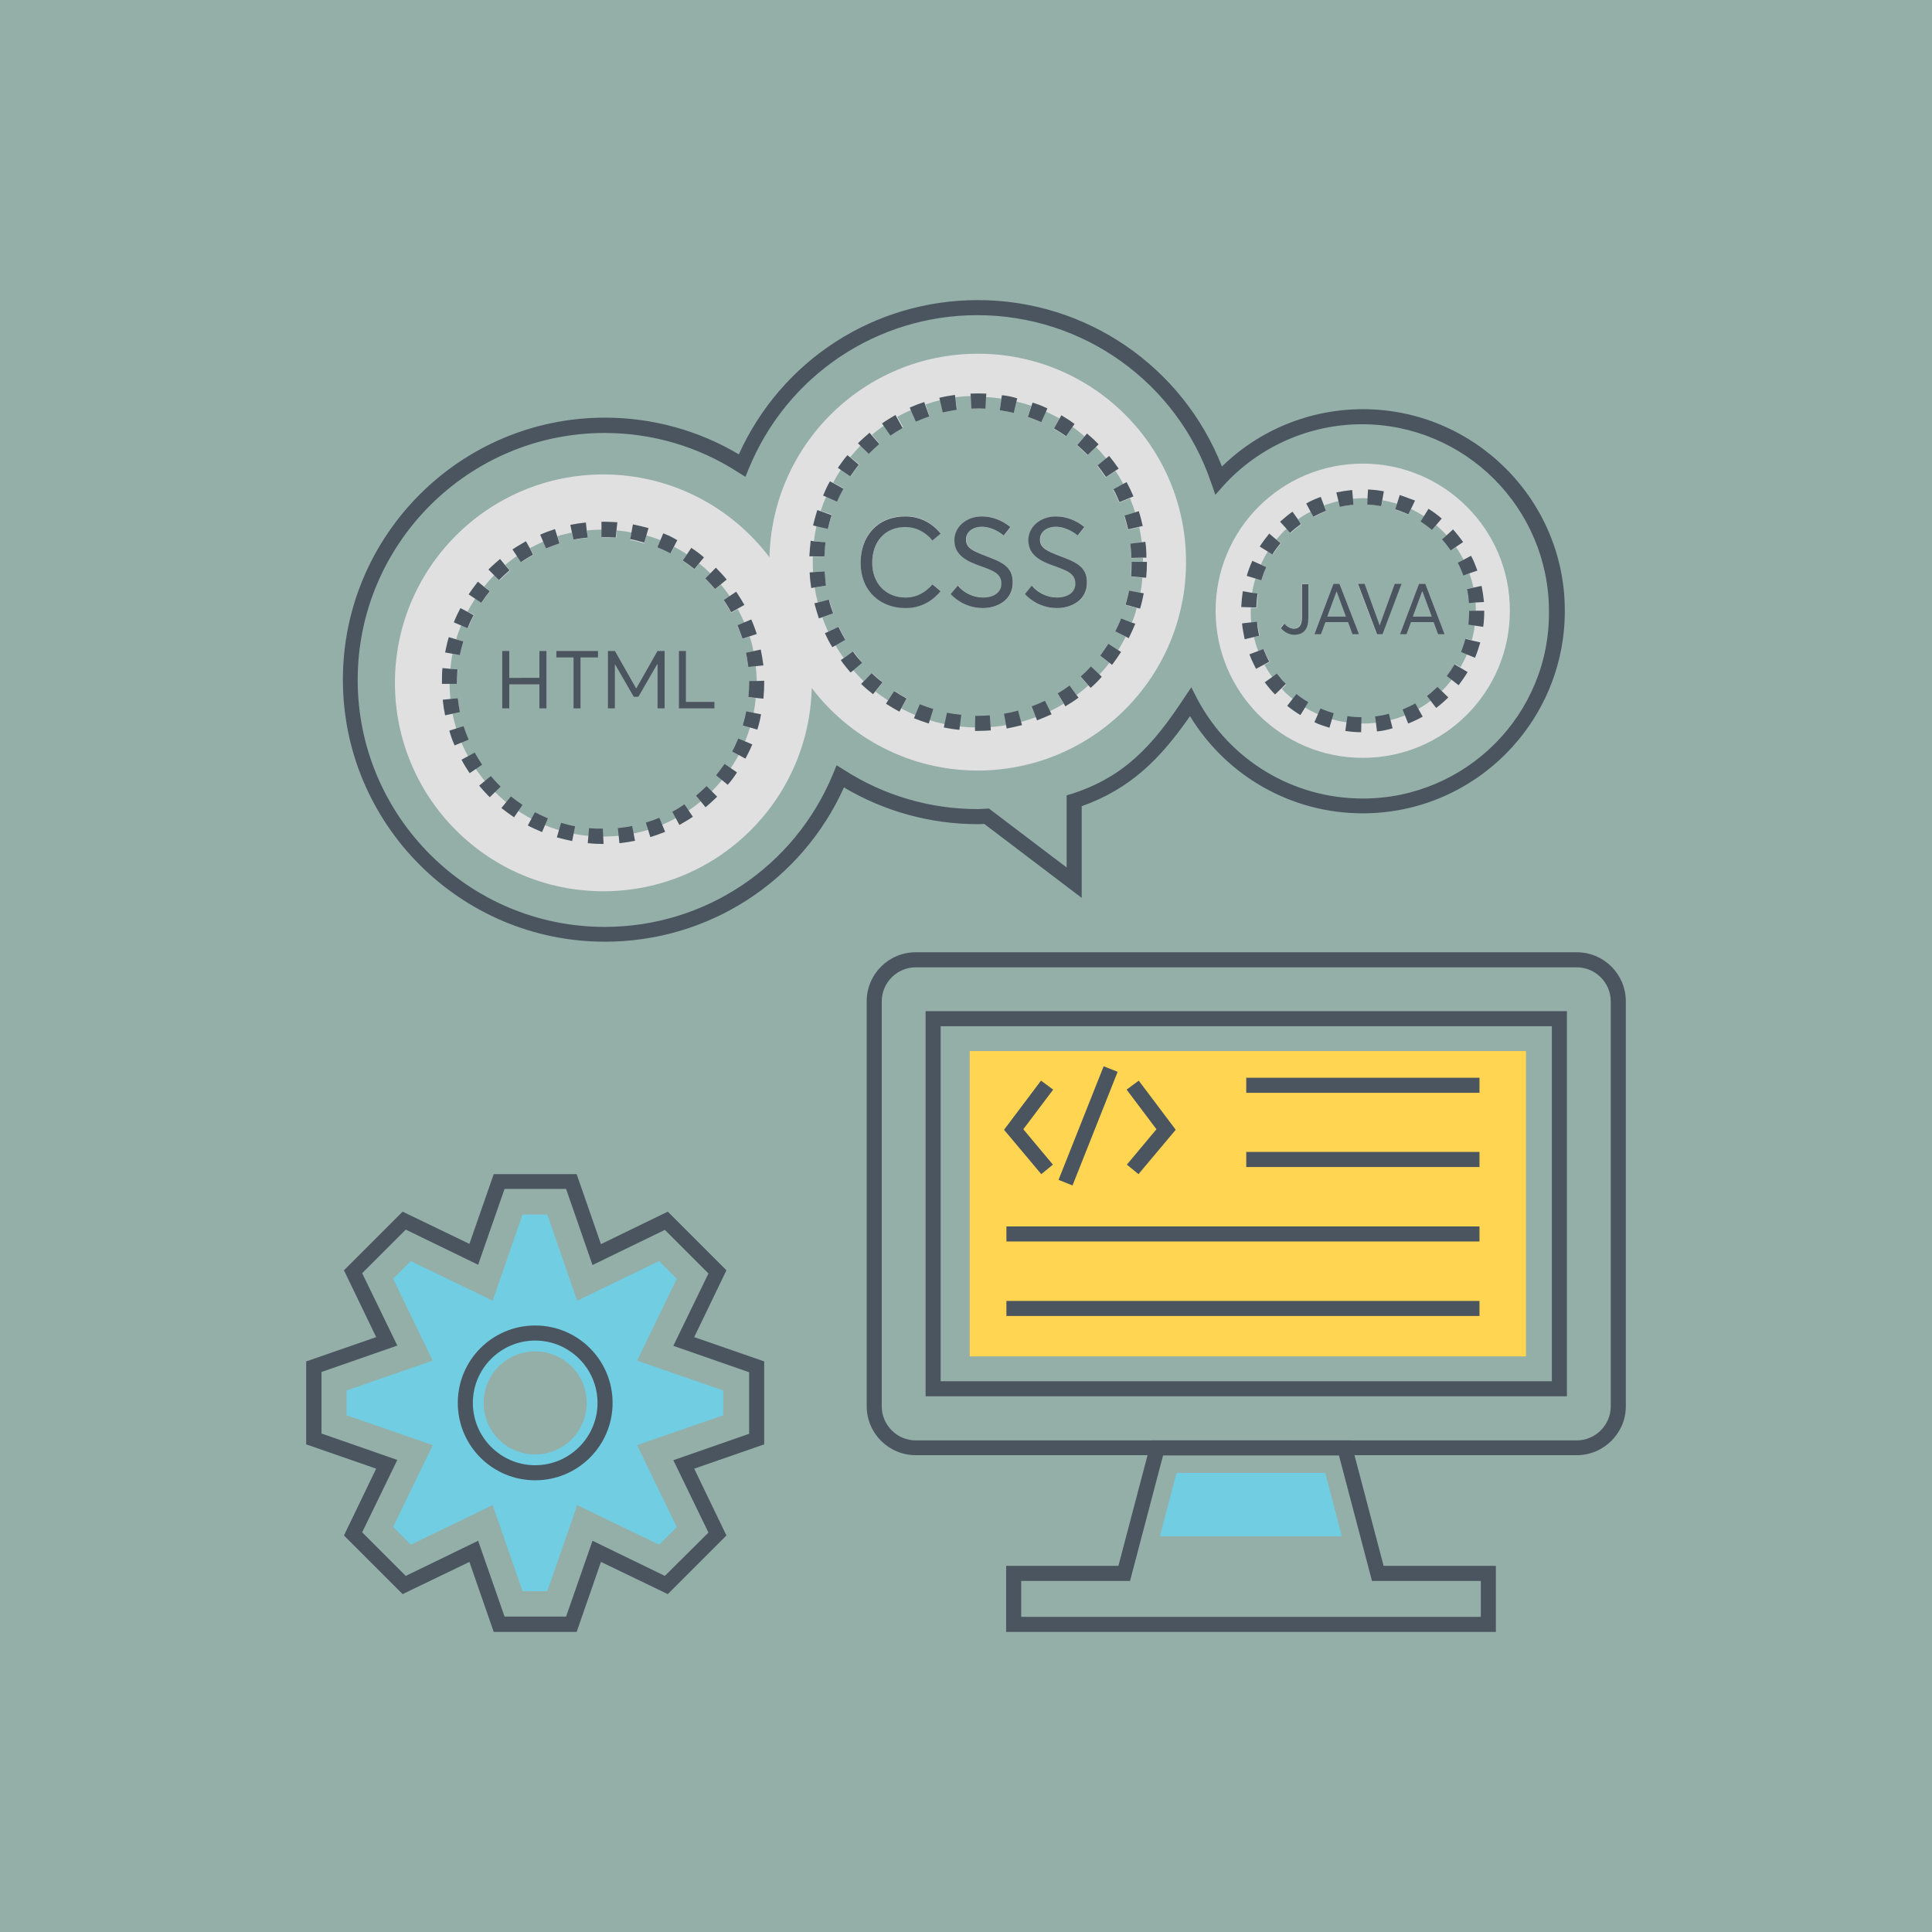 <svg xmlns="http://www.w3.org/2000/svg" version="1.1" xmlns:xlink="http://www.w3.org/1999/xlink" xmlns:svgjs="http://svgjs.com/svgjs" width="512" height="512" x="0" y="0" viewBox="0 0 512 512" style="enable-background:new 0 0 512 512" xml:space="preserve" class=""><rect width="512" height="512" fill="#94aea8" shape="square"></rect><g transform="matrix(0.7,0,0,0.7,76.8,76.8)"><path fill="#71cde1" d="m164.1 416.7-32.6-11.3 15-31-6.7-6.7-31 15-11.3-32.6h-9.4l-11.3 32.6-31-15-6.7 6.7 15 31-32.6 11.3v9.4l32.6 11.3-15 31 6.7 6.7 31-15 11.3 32.6h9.4l11.3-32.6 31 15 6.7-6.7-15-31 32.6-11.3zm-71.2 24.2c-10.8 0-19.5-8.7-19.5-19.5s8.7-19.5 19.5-19.5c10.7 0 19.5 8.7 19.5 19.5s-8.7 19.5-19.5 19.5z" data-original="#71cde1"></path><path fill="#4a555f" d="M92.9 392.1c-16.2 0-29.3 13.1-29.3 29.3s13.1 29.3 29.3 29.3 29.3-13.1 29.3-29.3-13.1-29.3-29.3-29.3zm0 52.9c-13 0-23.6-10.6-23.6-23.6s10.6-23.6 23.6-23.6 23.6 10.6 23.6 23.6S105.9 445 92.9 445z" data-original="#4a555f" class=""></path><path fill="#4a555f" d="m179.6 405.7-26.5-9.2 12.2-25.3-22.2-22.2-25.3 12.3-9.2-26.5H77.2L68 361.2 42.7 349l-22.2 22.2 12.2 25.3-26.5 9.2v31.4l26.5 9.2-12.2 25.3 22.2 22.2L68 481.6l9.2 26.5h31.4l9.2-26.5 25.3 12.2 22.2-22.2-12.2-25.3 26.5-9.2zm-5.7 27.4-28.7 10 13.3 27.4-16.5 16.4-27.4-13.3-10 28.7H81.3l-10-28.7-27.4 13.3-16.5-16.5L40.7 443 12 433v-23.3l28.7-10-13.3-27.4 16.5-16.5 27.4 13.3 10-28.7h23.3l10 28.8 27.4-13.3 16.5 16.5-13.3 27.4 28.7 10z" data-original="#4a555f" class=""></path><path fill="#ffd552" d="M257.4 288.2H468v115.6H257.4z" data-original="#ffd552" class=""></path><path fill="#4a555f" d="M487.2 441.2H237c-10.3 0-18.6-8.3-18.6-18.6V269.4c0-10.3 8.3-18.6 18.6-18.6h250.2c10.3 0 18.6 8.3 18.6 18.6v153.3c0 10.2-8.4 18.5-18.6 18.5zM237 256.5c-7.1 0-12.9 5.8-12.9 12.9v153.3c0 7.1 5.8 12.9 12.9 12.9h250.2c7.1 0 12.9-5.8 12.9-12.9V269.4c0-7.1-5.8-12.9-12.9-12.9zm246.5 162.4H240.7V273.1h242.8zm-237.1-5.7h231.4V278.8H246.4z" data-original="#4a555f" class=""></path><path fill="#4a555f" d="M456.5 508.1H271.2v-25h42.5l12.5-47.5h75.4l12.5 47.5h42.5v25zm-179.6-5.7h174v-13.6h-41.2l-12.5-47.5h-66.6l-12.5 47.5h-41.2z" data-original="#4a555f" class=""></path><path fill="#71cde1" d="m398.3 471.9-6.3-24h-56.3l-6.3 24z" data-original="#71cde1"></path><path fill="#4a555f" d="M284.5 334.8 270.4 318l14-18.6 4.6 3.4-11.3 15 11.2 13.4zM321.3 334.8l-4.4-3.6 11.2-13.4-11.3-15 4.6-3.4 14 18.6zM308.116 293.958l5.295 2.103-17.084 43.013-5.296-2.103zM362.1 298.3h88.3v5.7h-88.3zM362.1 326.4h88.3v5.7h-88.3zM271.3 354.6h179.1v5.7H271.3zM271.3 382.8h179.1v5.7H271.3zM406.2 45.2c-19.9 0-39.1 7.8-53.3 21.7-14.9-37.9-51.4-63-92.4-63-39.3 0-74.4 22.8-90.5 58.4-15.3-9.1-32.8-13.9-50.7-13.9-54.7 0-99.2 44.5-99.2 99.2s44.5 99.2 99.2 99.2c39.3 0 74.4-22.8 90.5-58.4 15.3 9.1 32.8 13.9 50.7 13.9.8 0 1.6 0 2.4-.1l36.9 28v-34.7c18.6-6.6 29.9-18.1 41-34.1 13.9 22.8 38.5 36.8 65.4 36.8 42.2 0 76.5-34.3 76.5-76.6.1-42.1-34.3-76.4-76.5-76.4zm0 147.4c-26.4 0-50.4-14.5-62.7-37.8l-2.2-4.3-2.7 4c-11.9 18.1-22.7 29.9-42.5 36.3l-2 .6v27.3l-29.4-22.3-2.1.1c-.7 0-1.4.1-2.2.1-17.9 0-35.4-5.1-50.5-14.8L207 180l-1.3 3.2c-14.5 35.2-48.5 58-86.5 58-51.6 0-93.5-42-93.5-93.5 0-51.6 42-93.5 93.5-93.5 17.9 0 35.4 5.1 50.4 14.8l2.9 1.8 1.3-3.2c14.5-35.2 48.5-58 86.5-58 40.1 0 75.6 25.5 88.5 63.4l1.6 4.6 3.2-3.6c13.4-14.7 32.5-23.1 52.3-23.1 39.1 0 70.8 31.8 70.8 70.8.4 39.1-31.4 70.9-70.5 70.9z" data-original="#4a555f" class=""></path><g fill="#e0e0e0"><path d="M94.5 136.7h2.7v21.8h-2.7v-9.1H83.1v9.1h-2.7v-21.8h2.7v10.2h11.4zM100.9 136.7h15.8v2.5h-6.6v19.3h-2.7v-19.3h-6.5zM139.2 136.7h2.7v21.8h-2.7v-16.7h-.1l-7.1 12.3h-1.8l-7.1-12.3v16.7h-2.7v-21.8h2.7l8 14.1h.1zM150 156.1h10.8v2.4h-13.4v-21.8h2.6z" fill="#e0e0e0" data-original="#e0e0e0"></path><path d="M181.7 101.4c-14.4-19.1-37.3-31.5-63-31.5-43.5 0-78.9 35.3-78.9 78.9s35.3 78.9 78.9 78.9c43 0 78-34.4 78.9-77.2v-1.7c-.1-17.8-6-34.2-15.9-47.4zM118.6 207c-28.1 0-51.6-20-57-46.5l2.8-.6c-.4-1.7-.6-3.6-.8-5.3l-2.8.3c-.2-1.9-.3-3.8-.3-5.7h2.9v-.4c0-1.7.1-3.4.2-5.1l-2.8-.2c.2-1.9.4-3.8.8-5.7l2.8.5c.3-1.7.8-3.5 1.3-5.2l-2.7-.8c.5-1.8 1.2-3.6 1.9-5.4l2.6 1.1c.7-1.7 1.4-3.3 2.3-4.9l-2.5-1.3c.9-1.7 1.9-3.3 2.9-4.9l2.4 1.6c1-1.5 2.1-3 3.2-4.4l-2.2-1.8c1.2-1.5 2.5-2.9 3.8-4.3l2 2c1.3-1.3 2.6-2.5 4-3.7l-1.8-2.2c1.5-1.2 3-2.4 4.5-3.4l1.6 2.4c1.5-1 3-2 4.6-2.8l-1.4-2.5c1.7-.9 3.4-1.7 5.1-2.5l1.1 2.6c1.7-.7 3.4-1.3 5.1-1.9l-.9-2.7c1.8-.6 3.6-1 5.5-1.4l.6 2.8c1.7-.4 3.6-.6 5.4-.8l-.3-2.8c1.9-.2 3.8-.3 5.7-.3v2.9h.5c1.6 0 3.3.1 4.9.2l.2-2.8c1.9.2 3.8.4 5.6.8l-.5 2.8c1.7.3 3.5.8 5.3 1.3l.8-3c1.8.5 3.6 1.1 5.4 1.8l-1.1 2.7c1.7.7 3.3 1.4 4.9 2.3l1.3-2.5c1.7.9 3.3 1.8 4.9 2.9l-1.6 2.4c1.5 1 3 2.1 4.4 3.2l1.8-2.2c1.5 1.2 2.9 2.5 4.3 3.8l-2 2c1.3 1.3 2.5 2.6 3.7 4l2.2-1.8c1.2 1.5 2.4 3 3.4 4.5l-2.3 1.6c1 1.5 2 3 2.8 4.6l2.5-1.4c.9 1.7 1.7 3.4 2.5 5.1l-2.6 1.1c.7 1.7 1.3 3.4 1.9 5.1l2.7-.9c.6 1.8 1.1 3.6 1.4 5.5l-2.8.6c.4 1.8.6 3.6.9 5.4l2.8-.3c.2 1.9.3 3.8.4 5.7h-2.9v.7c0 1.8-.1 3.6-.3 5.4l2.8.3c-2.8 29.3-27.6 52.4-57.8 52.4z" fill="#e0e0e0" data-original="#e0e0e0"></path></g><g fill="#e0e0e0"><path d="M220.5 103.3c0 8.1 5.4 13.2 12.6 13.2 4.4 0 7.8-2.1 10.2-5.1l3.1 2.6c-3 3.7-7.3 6.4-13.3 6.4-9.2 0-17-6-17-17.2 0-9.7 6-17.5 17-17.5 4.7 0 9.6 1.9 13.3 6.5l-3.1 2.6c-2.6-3.3-6.3-5.1-10.2-5.1-7.8.1-12.6 5.7-12.6 13.6zM273.8 110.9c0 6.3-5.5 9.6-11.4 9.6-4.3 0-8.7-1.6-12.1-5.3l2.7-3.2c2.5 3 6.1 4.5 9.5 4.5 4.2 0 7-2 7-5.2 0-3.8-3.1-4.9-7.6-6.6-5-1.9-10.2-4.1-10.2-9.9 0-5.1 4.6-9 10.4-9 3.8 0 7.5 1.4 10.8 4l-2.5 3.2c-2.7-2.2-5.7-3.3-8.3-3.3-3.2 0-6 1.7-6 4.9 0 3.3 3 4.4 7.3 6.1 5.6 2.2 10.4 3.8 10.4 10.2zM301.9 110.9c0 6.3-5.5 9.6-11.4 9.6-4.3 0-8.7-1.6-12.1-5.3l2.6-3.2c2.5 3 6.2 4.5 9.5 4.5 4.2 0 7-2 7-5.2 0-3.8-3.1-4.9-7.6-6.6-5-1.9-10.2-4.1-10.2-9.9 0-5.1 4.6-9 10.4-9 3.8 0 7.5 1.4 10.8 4l-2.5 3.2c-2.7-2.2-5.7-3.3-8.3-3.3-3.2 0-6 1.7-6 4.9 0 3.3 3 4.4 7.3 6.1 5.6 2.2 10.5 3.8 10.5 10.2z" fill="#e0e0e0" data-original="#e0e0e0"></path><path d="M260.5 24.2c-43 0-78 34.4-78.9 77.2v1.7c0 17.8 5.9 34.2 15.8 47.4 14.4 19.1 37.3 31.5 63 31.5 43.6 0 78.9-35.3 78.9-78.9.1-43.6-35.2-78.9-78.8-78.9zM318.8 126l-4.1-1.6c-.6 1.7-1.4 3.3-2.2 4.9l4 2c-.9 1.7-1.8 3.4-2.9 5.1l-3.7-2.4c-1 1.5-2 3-3.1 4.5l3.5 2.7c-1.2 1.6-2.5 3.1-3.8 4.5l-3.2-3c-1.2 1.3-2.5 2.6-3.9 3.8l2.9 3.3c-1.4 1.3-3 2.5-4.5 3.7l-2.6-3.6c-1.4 1.1-3 2.1-4.5 3l2.3 3.8c-9.4 5.7-20.5 9-32.4 9-10.5 0-20.4-2.6-29.1-7.2l2.1-3.9c-1.6-.8-3.2-1.8-4.7-2.8l-2.4 3.7c-1.6-1.1-3.2-2.2-4.8-3.4l2.8-3.5c-1.4-1.1-2.8-2.3-4.1-3.6l-3.1 3.2c-1.4-1.3-2.7-2.8-4-4.2l3.4-2.9c-1.2-1.4-2.3-2.8-3.4-4.3l-3.6 2.6c-1.1-1.6-2.2-3.2-3.2-4.9l3.8-2.2c-.9-1.6-1.7-3.2-2.5-4.8l-4 1.9c-.8-1.8-1.6-3.6-2.2-5.4l4.2-1.5c-.6-1.7-1.1-3.5-1.6-5.2l-4.3 1.1c-.5-1.9-.9-3.8-1.2-5.7l4.4-.7c-.3-1.8-.5-3.6-.6-5.4l-4.4.3c-.1-1.3-.1-2.5-.1-3.8V101l4.4.1c.1-1.8.2-3.6.4-5.4l-4.4-.6c.3-1.9.6-3.9 1-5.8l4.4 1c.4-1.7.9-3.5 1.4-5.2l-4.2-1.4c.6-1.9 1.3-3.7 2.1-5.5l4.1 1.8c.7-1.7 1.5-3.3 2.4-4.9l-3.9-2.1c.9-1.7 1.9-3.4 3-5l3.7 2.5c1-1.5 2.1-2.9 3.2-4.4l-3.4-2.8c1.3-1.5 2.6-3 3.9-4.4l3.2 3.1c1.3-1.3 2.6-2.5 4-3.7l-2.9-3.4c1.5-1.3 3.1-2.5 4.7-3.6l2.5 3.6c1.5-1 3-2 4.6-2.9l-2.2-3.9c1.7-1 3.4-1.8 5.2-2.6l1.8 4.1c1.7-.7 3.4-1.4 5.1-2l-1.4-4.2c1.8-.6 3.7-1.2 5.6-1.6l1 4.3c1.8-.4 3.6-.7 5.3-1l-.6-4.4c1.9-.3 3.9-.4 5.8-.5l.2 4.8c1.8-.1 3.6-.1 5.4 0l.2-4.4c2 .1 3.9.3 5.8.6l-.6 4.4c1.8.3 3.6.6 5.3 1l1-4.3c1.9.5 3.8 1 5.6 1.6l-1.4 4.2c1.7.6 3.4 1.3 5.1 2l1.8-4c1.8.8 3.5 1.7 5.2 2.6l-2.2 3.9c1.6.9 3.1 1.9 4.6 2.9l2.5-3.6c1.6 1.1 3.1 2.3 4.6 3.6l-2.9 3.4c1.4 1.2 2.7 2.4 4 3.7l3.2-3.1c1.4 1.4 2.7 2.9 3.9 4.4l-3.4 2.8c1.1 1.4 2.2 2.9 3.2 4.4l3.7-2.5c1.1 1.6 2.1 3.3 3 5l-3.9 2.1c.9 1.6 1.6 3.2 2.3 4.9l4.1-1.7c.7 1.8 1.4 3.6 2 5.5l-4.2 1.3c.5 1.7 1 3.5 1.4 5.2l4.3-1c.4 1.9.7 3.8 1 5.8l-4.4.5c.2 1.8.4 3.6.4 5.4l4.4-.1v1.7h-4.4c0 1.8-.1 3.6-.2 5.4l4.4.4c-.2 2-.4 3.9-.8 5.8l-4.4-.8c-.3 1.8-.8 3.5-1.3 5.3l4.3 1.2c-.4 1.8-1 3.6-1.8 5.5z" fill="#e0e0e0" data-original="#e0e0e0"></path></g><g fill="#e0e0e0"><path d="M383.2 111.3h2.3v12.9c0 4.1-1.6 6.3-5.4 6.3-1.7 0-3.7-.8-5-2.5l1.3-1.7c.9 1.1 2.3 1.9 3.6 1.9 1.8 0 3.1-1.1 3.1-4.2v-12.7zM397.4 111.3h-2.3l-7.2 19.1h2.5l1.7-4.6h8.5l1.7 4.6h2.5zm-4.6 12.4 3.5-9.5 3.5 9.5zM420.8 111.3l-7.2 19.1h-2.1l-7.2-19.1h2.5l5.7 15.7h.1l5.7-15.7zM429.9 111.3h-2.4l-7.2 19.1h2.5l1.7-4.6h8.5l1.7 4.6h2.5zm-4.7 12.4 3.5-9.5h.1l3.5 9.5z" fill="#e0e0e0" data-original="#e0e0e0"></path><path d="M406.2 65.8c-30.8 0-55.7 24.9-55.7 55.7s24.9 55.7 55.7 55.7 55.7-24.9 55.7-55.7c.1-30.7-24.9-55.7-55.7-55.7zm29.9 86.1-1.6-1.6c-1.3 1.2-2.6 2.4-4 3.5l1.4 1.8c-7.1 5.4-16 8.6-25.6 8.6-8.1 0-15.6-2.2-22-6.1l1.2-2c-1.5-.9-3-1.9-4.4-3l-1.4 1.8c-1.5-1.2-2.9-2.4-4.1-3.8l1.6-1.6c-1.2-1.3-2.4-2.7-3.4-4.1l-1.8 1.3c-1.1-1.5-2.1-3.1-3-4.7l2-1.1c-.8-1.5-1.6-3.2-2.2-4.8l-2.1.8c-.7-1.7-1.2-3.5-1.7-5.4l2.2-.5c-.4-1.7-.7-3.5-.9-5.2l-2.3.2c-.2-1.4-.2-2.9-.2-4.4v-1.2l2.3.1c.1-1.8.2-3.6.5-5.3l-2.3-.4c.3-1.9.7-3.7 1.3-5.5l2.2.7c.5-1.7 1.1-3.4 1.9-5l-2.1-1c.8-1.7 1.7-3.4 2.7-5l1.9 1.2c.9-1.5 2-2.9 3.1-4.3l-1.8-1.4c1.2-1.4 2.5-2.8 3.9-4.1l1.5 1.7c1.3-1.2 2.7-2.3 4.1-3.3l-1.3-1.9c1.5-1.1 3.1-2.1 4.8-2.9l1.1 2c1.6-.8 3.2-1.6 4.8-2.2l-.8-2.2c1.7-.6 3.6-1.2 5.4-1.6l.5 2.2c1.7-.4 3.5-.7 5.2-.8l-.2-2.3c1.2-.1 2.5-.2 3.8-.2.6 0 1.2 0 1.8.1l-.1 2.3c1.8.1 3.6.3 5.3.6l.4-2.2c1.9.3 3.7.8 5.5 1.3l-.7 2.2c1.7.5 3.3 1.2 5 1.9l1-2.1c1.7.8 3.3 1.7 4.9 2.7l-1.2 1.9c1.5 1 2.9 2 4.3 3.2l1.5-1.7c1.4 1.2 2.8 2.5 4 3.9l-1.7 1.5c1.2 1.3 2.3 2.7 3.3 4.2l1.9-1.3c1.1 1.5 2 3.2 2.9 4.8l-2 1c.8 1.6 1.5 3.2 2.1 4.9l2.1-.8c.6 1.8 1.1 3.6 1.5 5.4l-2.2.5c.4 1.7.6 3.5.7 5.3l2.3-.2c.1 1 .1 2.1.1 3.2h-2.3c0 1.8-.1 3.6-.3 5.3l2.2.3c-.2 1.9-.6 3.7-1.1 5.5l-2.2-.6c-.5 1.7-1 3.4-1.7 5l2.1.9c-.7 1.7-1.6 3.4-2.5 5l-2-1.2c-.9 1.5-1.9 3-3 4.4l1.8 1.4c-1.3 1.6-2.5 3.1-3.9 4.4z" fill="#e0e0e0" data-original="#e0e0e0"></path></g><path fill="#4a555f" d="M94.5 136.7v10.2H83.1v-10.2h-2.7v21.8h2.7v-9.1h11.4v9.1h2.7v-21.8zM100.9 136.7v2.5h6.5v19.3h2.7v-19.3h6.6v-2.5zM139.2 136.7l-8 14.1h-.1l-8-14.1h-2.7v21.8h2.7v-16.7l7.1 12.3h1.8l7.1-12.3h.1v16.7h2.7v-21.8zM150 156.1v-19.4h-2.7v21.8h13.5V156H150zM233.1 116.5c-7.2 0-12.6-5.1-12.6-13.2 0-7.9 4.8-13.5 12.6-13.5 3.9 0 7.6 1.9 10.2 5.1l3.1-2.6c-3.7-4.6-8.6-6.5-13.3-6.5-10.9 0-17 7.8-17 17.5 0 11.1 7.8 17.2 17 17.2 6 0 10.3-2.8 13.3-6.4l-3.1-2.6c-2.4 2.8-5.7 5-10.2 5zM263.3 100.7c-4.3-1.7-7.3-2.8-7.3-6.1 0-3.2 2.9-4.9 6-4.9 2.6 0 5.6 1.1 8.3 3.3l2.5-3.2c-3.2-2.6-7-4-10.8-4-5.8 0-10.4 3.9-10.4 9 0 5.9 5.1 8.1 10.2 9.9 4.5 1.7 7.6 2.7 7.6 6.6 0 3.2-2.8 5.2-7 5.2-3.3 0-7-1.5-9.5-4.5l-2.7 3.2c3.4 3.6 7.8 5.3 12.1 5.3 5.9 0 11.4-3.3 11.4-9.6.1-6.4-4.7-8-10.4-10.2zM291.3 100.7c-4.3-1.7-7.3-2.8-7.3-6.1 0-3.2 2.9-4.9 6-4.9 2.6 0 5.6 1.1 8.3 3.3l2.5-3.2c-3.2-2.6-7-4-10.8-4-5.8 0-10.4 3.9-10.4 9 0 5.9 5.1 8.1 10.2 9.9 4.5 1.7 7.6 2.7 7.6 6.6 0 3.2-2.8 5.2-7 5.2-3.3 0-7-1.5-9.5-4.5l-2.6 3.2c3.4 3.6 7.8 5.3 12.1 5.3 5.9 0 11.4-3.3 11.4-9.6.1-6.4-4.8-8-10.5-10.2zM383.2 111.3v12.8c0 3.1-1.3 4.2-3.1 4.2-1.3 0-2.7-.9-3.6-1.9l-1.3 1.7c1.3 1.6 3.3 2.5 5 2.5 3.8 0 5.4-2.3 5.4-6.3v-12.9h-2.4zM397.4 111.3h-2.3l-7.2 19.1h2.5l1.7-4.6h8.5l1.7 4.6h2.5zm-4.6 12.4 3.5-9.5 3.5 9.5zM418.3 111.3l-5.7 15.7-5.7-15.7h-2.5l7.2 19.1h2.1l7.2-19.1zM429.9 111.3h-2.4l-7.2 19.1h2.5l1.7-4.6h8.5l1.7 4.6h2.5zm-4.7 12.4 3.5-9.5h.1l3.5 9.5zM118.8 209.8h-.2c-1.9 0-3.9-.1-5.8-.3l.5-5.7c1.7.2 3.5.2 5.2.2zm6-.3-.6-5.7c1.8-.2 3.6-.4 5.4-.8l1.1 5.6c-2 .4-4 .7-5.9.9zm-17.9-.8c-2-.4-3.9-.9-5.8-1.4l1.6-5.5c1.7.5 3.5 1 5.3 1.3zm29.6-1.5-1.7-5.5c1.7-.5 3.4-1.1 5.1-1.8l2.2 5.3c-1.8.7-3.7 1.4-5.6 2zm-41-1.9c-1.8-.8-3.7-1.6-5.4-2.5l2.7-5c1.6.8 3.2 1.6 4.9 2.3zm52-2.7-2.7-5c1.6-.8 3.1-1.8 4.6-2.8l3.2 4.7c-1.6 1.1-3.4 2.1-5.1 3.1zm-62.6-2.9c-1.6-1.1-3.3-2.3-4.8-3.5l3.6-4.4c1.4 1.1 2.9 2.2 4.4 3.2zm72.5-3.8-3.6-4.4c1.4-1.1 2.7-2.4 4-3.6l4 4c-1.4 1.4-2.9 2.7-4.4 4zm-81.7-3.8c-1.4-1.4-2.8-2.9-4-4.4l4.4-3.6c1.2 1.4 2.4 2.7 3.7 4zm90.1-4.7-4.4-3.6c1.1-1.4 2.2-2.9 3.2-4.3l4.7 3.2c-1 1.6-2.2 3.2-3.5 4.7zM68.1 183c-1.1-1.6-2.2-3.4-3.1-5.1l5-2.7c.9 1.6 1.8 3.1 2.8 4.6zm104.4-5.5-5-2.7c.8-1.6 1.6-3.2 2.3-4.9l5.3 2.2c-.8 1.9-1.7 3.7-2.6 5.4zm-110.1-5c-.8-1.8-1.5-3.7-2-5.6l5.4-1.7c.5 1.7 1.2 3.4 1.9 5.1zm114.6-6-5.5-1.6c.5-1.7 1-3.5 1.3-5.3l5.6 1.1c-.3 1.9-.8 3.9-1.4 5.8zm-58.4-78.7h-.6v5.8h.5c1.6 0 3.3.1 4.9.2l.6-5.8c-1.8-.1-3.6-.2-5.4-.2zm-6.2 3.2-.3-2.9c-2 .2-4 .5-5.9.9l.6 2.8.6 2.8c1.7-.4 3.6-.6 5.4-.8zm17.5-2.2-.5 2.8-.5 2.8c1.7.3 3.5.8 5.3 1.3l.8-2.7.8-2.8c-2-.5-3.9-1-5.9-1.4zm-29.5 1.8c-1.9.6-3.8 1.3-5.6 2.1l1.1 2.6 1.1 2.6c1.7-.7 3.4-1.3 5.1-1.9zm41 1.6-1.1 2.6-1.1 2.7c1.7.7 3.3 1.4 4.9 2.3l1.3-2.5 1.3-2.5c-1.6-1-3.5-1.9-5.3-2.6zm-50.6 5.5-1.4-2.5c-1.7 1-3.5 2-5.1 3.1l1.6 2.4 1.6 2.4c1.5-1 3-2 4.6-2.8zm61.2 0-1.6 2.4-1.6 2.4c1.5 1 3 2.1 4.4 3.2l3.6-4.4c-1.5-1.3-3.1-2.5-4.8-3.6zm-70.6 6.4-1.8-2.2c-1.5 1.3-3 2.6-4.4 4l2 2 2 2c1.3-1.3 2.6-2.5 4-3.7zm79.9 1.1-4 4.1c1.3 1.3 2.5 2.6 3.7 4l2.2-1.8 2.2-1.8c-1.3-1.6-2.7-3.1-4.1-4.5zm-87.9 7.1-2.2-1.8c-1.2 1.5-2.4 3.2-3.5 4.8l2.4 1.6 2.4 1.6c1-1.5 2.1-3 3.2-4.4zm95.6 2-2.4 1.6-2.3 1.6c1 1.5 2 3 2.8 4.6l2.5-1.4 2.5-1.4c-.9-1.6-2-3.3-3.1-5zm-101.9 7.5-2.5-1.3c-.9 1.7-1.8 3.6-2.5 5.4l2.6 1.1 2.6 1.1c.7-1.7 1.4-3.3 2.3-4.9zm107.6 3-5.2 2.2c.7 1.7 1.3 3.4 1.9 5.1l2.7-.9 2.7-.9c-.6-1.8-1.3-3.7-2.1-5.5zm-111.8 7.5-2.7-.8c-.6 1.9-1 3.9-1.4 5.8l2.8.5 2.8.5c.3-1.7.8-3.5 1.3-5.2zm115.4 3.9-2.8.6-2.8.6c.4 1.8.6 3.6.9 5.4l2.8-.3 2.9-.3c-.3-2.1-.6-4.1-1-6zm-117.6 7.3-2.9-.3c-.2 1.8-.2 3.7-.2 5.6v.4h5.7v-.4c0-1.7.1-3.4.2-5.1zm116.1 4.6h-2.9v.7c0 1.8-.1 3.6-.3 5.4l2.8.3 2.9.3c.2-2 .3-4 .3-5.9v-.9zm-113.2 6.5-2.8.3-2.9.3c.2 2 .5 4 .9 5.9l2.8-.6 2.8-.6c-.3-1.7-.6-3.5-.8-5.3zM260.5 167h-1.1l.1-5.7h1c1.5 0 3-.1 4.5-.2l.4 5.7c-1.6.1-3.2.2-4.9.2zm-7-.4c-2-.2-4-.5-5.9-.9l1.2-5.6c1.8.4 3.6.6 5.4.8zm17.9-.5-1-5.6c1.8-.3 3.6-.7 5.3-1.2l1.5 5.5c-1.9.5-3.9.9-5.8 1.3zm-29.5-1.9c-1.9-.6-3.8-1.3-5.6-2l2.2-5.3c1.7.7 3.4 1.3 5.1 1.8zm41-1.2-2-5.3c1.7-.6 3.4-1.4 5-2.1l2.5 5.1c-1.8.8-3.7 1.6-5.5 2.3zM257.7 39.3l.1 1.3.2 4.4c1.8-.1 3.6-.1 5.4 0l.2-4.4.1-1.3c-2-.1-4-.1-6 0zm-5.7 1.8-.2-1.3c-2 .3-4 .6-5.9 1.1l.3 1.2 1 4.3c1.8-.4 3.6-.7 5.3-1zm17.6-1.2-.2 1.3-.6 4.4c1.8.3 3.6.6 5.3 1l1-4.3.3-1.2c-1.8-.6-3.8-1-5.8-1.2zm-29 3.8-.4-1.2c-1.9.6-3.7 1.3-5.5 2.1l.5 1.2 1.8 4.1c1.7-.7 3.4-1.4 5.1-2zm40.6-1-.4 1.2-1.4 4.2c1.7.6 3.4 1.3 5.1 2l1.8-4 .5-1.2c-1.8-.9-3.7-1.6-5.6-2.2zm-51.3 5.8-.6-1.1c-1.7 1-3.4 2-5.1 3.2l.7 1 2.5 3.6c1.5-1 3-2 4.6-2.9zm62.2-1-.6 1.1-2.2 3.9c1.6.9 3.1 1.9 4.6 2.9l2.5-3.6.7-1c-1.6-1.2-3.3-2.3-5-3.3zm-71.8 7.6-.8-1c-1.5 1.3-3 2.6-4.4 4l.9.9 3.2 3.1c1.3-1.3 2.6-2.5 4-3.7zm81.5-.7-.8 1-2.9 3.4c1.4 1.2 2.7 2.4 4 3.7l3.2-3.1.9-.9c-1.4-1.5-2.9-2.8-4.4-4.1zm-89.7 9-1-.8c-1.3 1.5-2.5 3.2-3.6 4.8l1 .7 3.7 2.5c1-1.5 2.1-2.9 3.2-4.4zm98.1-.5-1 .8-3.4 2.8c1.1 1.4 2.2 2.9 3.2 4.4l3.7-2.5 1.1-.7c-1.2-1.7-2.4-3.3-3.6-4.8zM205.6 73.1l-1.1-.6c-1 1.7-1.8 3.5-2.6 5.4l1.2.5 4.1 1.8c.7-1.7 1.5-3.3 2.4-4.9zm111.2-.3-1.1.6-3.9 2.1c.9 1.6 1.6 3.2 2.3 4.9l4.1-1.7 1.2-.5c-.8-1.9-1.7-3.7-2.6-5.4zm-115.9 11-1.2-.4c-.6 1.9-1.1 3.8-1.6 5.8l1.2.3 4.4 1c.4-1.7.9-3.5 1.4-5.2zm120.5 0-1.2.4-4.2 1.3c.5 1.7 1 3.5 1.4 5.2l4.3-1 1.2-.3c-.4-1.8-.9-3.8-1.5-5.6zm-123 11.4-1.2-.2c-.2 2-.4 4-.5 5.9h1.3l4.4.1c.1-1.8.2-3.6.4-5.4zm125.5.2-1.3.2-4.4.5c.2 1.8.4 3.6.4 5.4l4.4-.1h1.3c0-2-.1-4-.4-6zm-5.2 7.7c0 1.8-.1 3.6-.2 5.4l4.4.4 1.3.1c.2-2 .3-4 .3-6h-5.8zm-116.2 3.5-4.4.3-1.3.1c.1 2 .3 4 .6 5.9l1.2-.2 4.4-.7c-.2-1.8-.4-3.6-.5-5.4zm119.6 8.1-4.4-.8c-.3 1.8-.8 3.5-1.3 5.3l4.3 1.2 1.2.3c.6-1.9 1-3.9 1.4-5.8zm-118 2.6-4.3 1.1-1.2.3c.5 1.9 1.1 3.8 1.7 5.7l1.2-.4 4.2-1.5c-.6-1.7-1.2-3.4-1.6-5.2zm114.7 8.7-4.1-1.6c-.6 1.7-1.4 3.3-2.2 4.9l4 2 1.1.6c.9-1.8 1.7-3.6 2.5-5.5zm-111.1 1.6-4 1.9-1.1.5c.8 1.8 1.7 3.6 2.8 5.3l1.1-.6 3.8-2.2c-1-1.7-1.8-3.3-2.6-4.9zm105.9 8.8-3.7-2.4c-1 1.5-2 3-3.1 4.5l3.5 2.7 1 .8c1.2-1.6 2.3-3.2 3.4-4.9zm-100.4.5-3.6 2.6-1 .7c1.1 1.6 2.4 3.2 3.7 4.7l1-.8 3.4-2.9c-1.3-1.4-2.5-2.8-3.5-4.3zm93.3 8.7-3.2-3c-1.2 1.3-2.5 2.6-3.9 3.8l2.9 3.3.9 1c1.5-1.3 2.9-2.7 4.2-4.2zm-86.2-.5-3.1 3.2-.9.9c1.4 1.4 3 2.7 4.5 3.9l.8-1 2.8-3.5c-1.4-1-2.8-2.2-4.1-3.5zm77.5 8.3-2.6-3.6c-1.4 1.1-3 2.1-4.5 3l2.3 3.8.6 1.1c1.7-1 3.4-2.1 5-3.3zm-69-1.5-2.4 3.7-.7 1.1c1.7 1.1 3.4 2.1 5.1 3l.6-1.1 2.1-3.9c-1.6-.9-3.2-1.8-4.7-2.8zM405.6 167.5c-2 0-4.1-.2-6-.5l.8-5.6c1.7.3 3.5.4 5.3.4zm6-.3-.7-5.7c1.8-.2 3.5-.5 5.2-1l1.4 5.5c-1.9.6-3.9 1-5.9 1.2zm-18-1.4c-1.9-.6-3.9-1.2-5.7-2.1l2.3-5.2c1.6.7 3.3 1.3 5 1.8zm29.8-1.6-2.1-5.3c1.6-.7 3.2-1.4 4.8-2.3l2.8 5c-1.8 1-3.7 1.9-5.5 2.6zm-15.2-88.6L408 79l-.1 2.3c1.8.1 3.6.3 5.3.6l.4-2.2.6-3.4c-1.9-.4-4-.6-6-.7zm-5.7 3.6-.3-3.4c-2 .2-4 .5-6 .9l.8 3.3.5 2.2c1.7-.4 3.5-.7 5.2-.8zm17.7-1.5-1 3.2-.7 2.2c1.7.5 3.3 1.2 5 1.9l1-2.1 1.5-3.1c-2-.7-3.9-1.5-5.8-2.1zm-28.7 3.9-1.2-3.2c-1.9.7-3.8 1.5-5.5 2.5l1.6 3 1.1 2c1.6-.8 3.2-1.6 4.8-2.2zm39.6 1.3-1.8 2.9-1.2 1.9c1.5 1 2.9 2 4.3 3.2l1.5-1.7 2.2-2.6c-1.6-1.4-3.3-2.6-5-3.7zm-49.5 3.9-2-2.8c-1.7 1.2-3.2 2.5-4.7 3.8l2.3 2.5 1.5 1.7c1.3-1.2 2.7-2.3 4.1-3.3zm58.8 3.9-2.5 2.3-1.7 1.5c1.2 1.3 2.3 2.7 3.3 4.2l1.9-1.3 2.8-1.9c-1.2-1.7-2.5-3.3-3.8-4.8zm-67 3.8-2.6-2.2c-1.3 1.6-2.5 3.2-3.6 4.9l2.9 1.8 1.9 1.2c.9-1.5 2-2.9 3.1-4.3zm73.8 6.2-3 1.6-2 1c.8 1.6 1.5 3.2 2.1 4.9l2.1-.8 3.2-1.1c-.7-1.9-1.4-3.8-2.4-5.6zm-79.7 3.3-3.1-1.4c-.8 1.8-1.6 3.8-2.1 5.7l3.3 1 2.2.7c.5-1.7 1.1-3.4 1.9-5zm83.7 8.1-3.3.7-2.2.5c.4 1.7.6 3.5.7 5.3l2.3-.2 3.4-.2c-.2-2.1-.5-4.1-.9-6.1zm-87 2.6-3.4-.6c-.3 2-.5 4-.6 6l3.4.1 2.3.1c.1-1.8.2-3.6.5-5.3zm82.3 6.8c0 1.8-.1 3.6-.3 5.3l2.2.3 3.4.5c.3-2 .4-4 .4-6.1zm-80.3 4.2-2.3.2-3.4.4c.2 2 .6 4 1 6l3.3-.8 2.2-.5c-.4-1.8-.7-3.5-.8-5.3zm81.1 7-2.2-.6c-.5 1.7-1 3.4-1.7 5l2.1.9 3.2 1.3c.8-1.9 1.4-3.8 2-5.8zm-78.7 3.3-2.1.8-3.2 1.2c.7 1.9 1.6 3.7 2.5 5.5l3-1.6 2-1.1c-.8-1.5-1.5-3.1-2.2-4.8zm74.4 7-2-1.2c-.9 1.5-1.9 3-3 4.4l1.8 1.4 2.7 2.1c1.2-1.6 2.4-3.3 3.4-5zm-69.3 2.3-1.8 1.3-2.8 2c1.2 1.6 2.5 3.2 3.9 4.6l2.5-2.4 1.6-1.6c-1.2-1.1-2.3-2.5-3.4-3.9zm62.4 6.6-1.6-1.6c-1.3 1.2-2.6 2.4-4 3.5l1.4 1.8 2.1 2.7c1.6-1.2 3.2-2.6 4.6-4zm-55 1.1-1.4 1.8-2.1 2.7c1.6 1.3 3.2 2.4 5 3.5l1.8-2.9 1.2-2c-1.7-1-3.2-2-4.5-3.1z" data-original="#4a555f" class=""></path></g></svg>